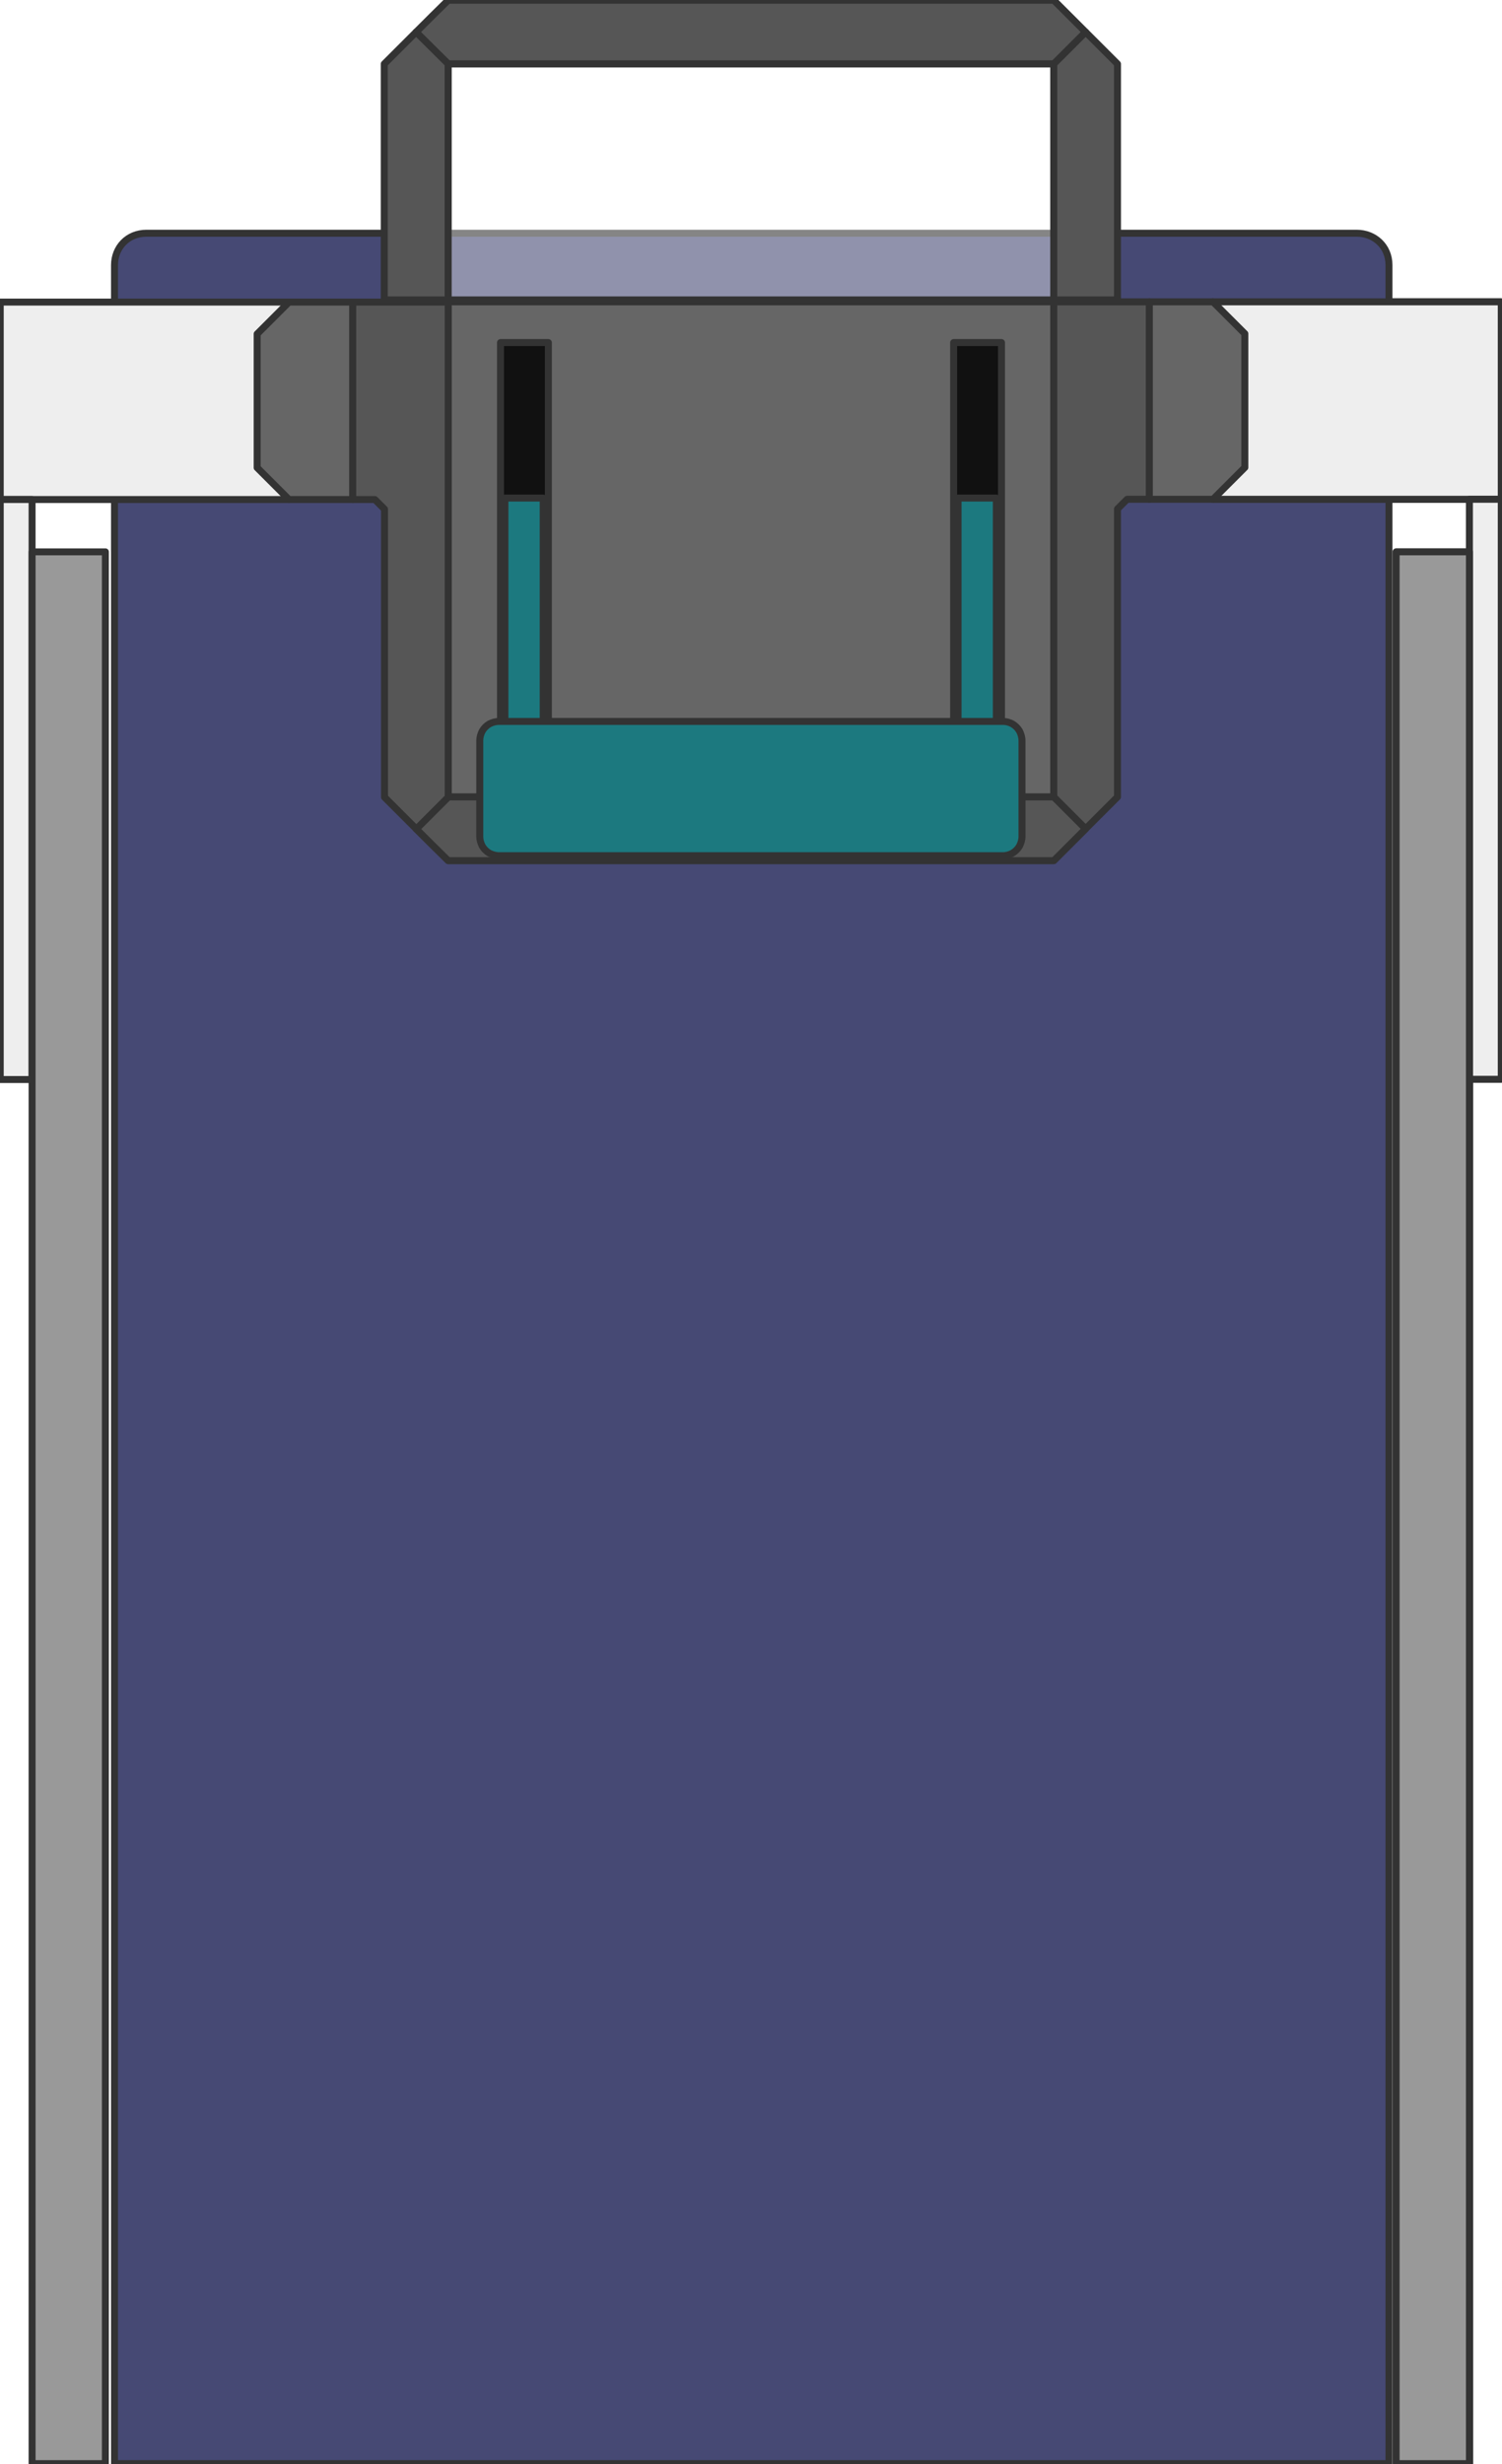 <?xml version="1.0" encoding="UTF-8"?>
<!DOCTYPE svg PUBLIC "-//W3C//DTD SVG 1.1//EN" "http://www.w3.org/Graphics/SVG/1.1/DTD/svg11.dtd">
<svg version="1.2" width="60.86mm" height="99.84mm" viewBox="7456 9866 6086 9984" preserveAspectRatio="xMidYMid" fill-rule="evenodd" stroke-width="28.222" stroke-linejoin="round" xmlns="http://www.w3.org/2000/svg" xmlns:ooo="http://xml.openoffice.org/svg/export" xmlns:xlink="http://www.w3.org/1999/xlink" xmlns:presentation="http://sun.com/xmlns/staroffice/presentation" xmlns:smil="http://www.w3.org/2001/SMIL20/" xmlns:anim="urn:oasis:names:tc:opendocument:xmlns:animation:1.0" xmlns:svg="urn:oasis:names:tc:opendocument:xmlns:svg-compatible:1.0" xml:space="preserve">
  <defs>
    <filter id="noiseFilter" x="0" y="0" width="100%" height="100%">
      <feTurbulence type="fractalNoise" baseFrequency="10.9" numOctaves="3" stitchTiles="stitch" result="noisy" />
      <feColorMatrix type="saturate" values="0" result="desaturatedNoise"/>
      <feBlend in="SourceGraphic" in2="desaturatedNoise" mode="multiply"/>
    </filter>

    <filter id="subtleSparkleFilter" x="0%" y="0%" width="100%" height="100%">
      <!-- Create speckles -->
      <feTurbulence type="fractalNoise" baseFrequency="10.10" numOctaves="2" stitchTiles="stitch" result="speckles"/>
      <!-- Increase contrast to make speckles sparse -->
      <feComponentTransfer in="speckles" result="sharpSpeckles">
        <feFuncA type="discrete" tableValues="0 0 1"/>
      </feComponentTransfer>
      <!-- Apply color to speckles (white) -->

      <!-- Blend the speckles with the original graphic -->
      <feBlend in="SourceGraphic" in2="coloredSpeckles" mode="screen"/>
    </filter>

    <filter id="combinedFilter" x="0%" y="0%" width="100%" height="100%">
      <!-- Matte rough texture -->
      <feTurbulence type="fractalNoise" baseFrequency="0.9" numOctaves="2" stitchTiles="stitch" result="noisy" />
      <feColorMatrix type="saturate" values="0" result="desaturatedNoise"/>
      <feBlend in="SourceGraphic" in2="desaturatedNoise" mode="multiply" result="matteTexture"/>
      
      <!-- Subtle sparkles -->
      <feTurbulence type="fractalNoise" baseFrequency="10.12" numOctaves="1" stitchTiles="stitch" result="speckles"/>
      <feComponentTransfer in="speckles" result="sharpSpeckles">
        <feFuncA type="discrete" tableValues="0 0 1"/>
      </feComponentTransfer>
      <feColorMatrix type="matrix" values="0 0 0 0 1 0 0 0 0 1 0 0 0 0 1 0 0 0 0.2 0" in="sharpSpeckles" result="coloredSpeckles"/>
      
      <!-- Combine matte texture and sparkles -->
      <feBlend in="matteTexture" in2="coloredSpeckles" mode="screen"/>
    </filter>

  </defs>

    <rect class="BoundingBox" stroke="none" fill="none" x="13539" y="11088" width="3" height="3153"/>
    <path fill="none" stroke="rgb(51,51,51)" d="M 13540,14239 L 13540,11889 13540,11089"/>


    <rect class="BoundingBox" stroke="none" fill="none" x="13410" y="11888" width="3" height="2036"/>
    <path fill="none" stroke="rgb(51,51,51)" d="M 13411,11889 L 13411,13922"/>


    <rect class="BoundingBox" stroke="none" fill="none" x="13410" y="14238" width="132" height="3"/>
    <path fill="none" stroke="rgb(51,51,51)" d="M 13411,14239 L 13540,14239"/>


    <rect class="BoundingBox" stroke="none" fill="none" x="13410" y="11888" width="132" height="3"/>
    <path fill="none" stroke="rgb(51,51,51)" d="M 13540,11889 L 13411,11889"/>


    <rect class="BoundingBox" stroke="none" fill="none" x="12370" y="11088" width="1172" height="3"/>
    <path fill="none" stroke="rgb(51,51,51)" d="M 12371,11089 L 13540,11089"/>


    <rect class="BoundingBox" stroke="none" fill="none" x="7919" y="10810" width="5167" height="9040"/>
    <path fill="rgb(70,73,116)" stroke="none" d="M 13084,10940 C 13084,10862 13023,10811 12954,10811 L 12954,10811 C 11319,10811 9684,10811 8049,10811 L 8049,10811 C 7973,10811 7920,10869 7920,10940 L 7920,10940 C 7920,13909 7920,16879 7920,19848 L 7920,19848 7920,19848 7920,19848 13084,19848 13084,19848 13084,19848 13084,19848 13084,10940 Z"/>
    <path fill="none" stroke="rgb(51,51,51)" d="M 13084,10940 C 13084,10862 13023,10811 12954,10811 L 12954,10811 8049,10811 8049,10811 C 7973,10811 7920,10869 7920,10940 L 7920,10940 7920,19848 7920,19848 7920,19848 7920,19848 13084,19848 13084,19848 13084,19848 13084,19848 13084,10940 Z"/>


    <rect class="BoundingBox" stroke="none" fill="none" x="12370" y="11888" width="1043" height="3"/>
    <path fill="none" stroke="rgb(51,51,51)" d="M 13411,11889 L 12371,11889"/>


    <rect class="BoundingBox" stroke="none" fill="none" x="11596" y="13094" width="132" height="3"/>
    <path fill="none" stroke="rgb(51,51,51)" d="M 11726,13095 L 11597,13095"/>

    <rect class="BoundingBox" stroke="none" fill="none" x="9271" y="11088" width="2457" height="2009"/>
    <path fill="rgb(102,102,102)" stroke="none" d="M 10499,13095 L 9272,13095 9272,11089 11726,11089 11726,13095 10499,13095 Z"/>
    <path fill="none" stroke="rgb(51,51,51)" d="M 10499,13095 L 9272,13095 9272,11089 11726,11089 11726,13095 10499,13095 Z"/>


    <rect class="BoundingBox" stroke="none" fill="none" x="9141" y="13223" width="2716" height="132"/>
    <path fill="none" stroke="rgb(51,51,51)" d="M 9142,13224 L 9272,13353 11726,13353 11855,13224"/>


    <rect class="BoundingBox" stroke="none" fill="none" x="13113" y="12101" width="300" height="7749"/>
    <path fill="none" stroke="rgb(51,51,51)" d="M 13411,12102 L 13385,12102 13140,12102 13114,12102 13114,19848 13140,19848 13385,19848 13411,19848 13411,13922"/>


    <rect class="BoundingBox" stroke="none" fill="none" x="9141" y="9866" width="2716" height="261"/>
    <path fill="rgb(86,86,86)" stroke="none" d="M 11726,9867 L 11855,9996 11855,9996 11726,10125 11726,10125 9272,10125 C 9228,10082 9185,10039 9142,9996 9185,9953 9228,9910 9272,9867 L 9272,9867 11726,9867 11726,9867 Z"/>
    <path fill="none" stroke="rgb(51,51,51)" d="M 11726,9867 L 11855,9996 11855,9996 11726,10125 11726,10125 9272,10125 C 9228,10082 9185,10039 9142,9996 9185,9953 9228,9910 9272,9867 L 9272,9867 11726,9867 11726,9867 Z"/>

    <rect class="BoundingBox" stroke="none" fill="none" x="9012" y="9995" width="262" height="1088"/>
    <path fill="rgb(86,86,86)" stroke="none" d="M 9272,11081 L 9013,11081 9013,11081 9013,10125 9142,9996 9142,9996 9272,10125 9272,10125 9272,11081 9272,11081 Z"/>
    <path fill="none" stroke="rgb(51,51,51)" d="M 9272,11081 L 9013,11081 9013,11081 9013,10125 9142,9996 9142,9996 9272,10125 9272,10125 9272,11081 9272,11081 Z"/>

    <rect class="BoundingBox" stroke="none" fill="none" x="9271" y="10124" width="2457" height="959"/>
    <path fill="rgb(102,102,102)" filter="url(#combinedFilter)" stroke="none" d="M 10499,11081 L 9272,11081 9272,10125 11726,10125 11726,11081 10499,11081 Z"/>
    <path fill="none" stroke="rgb(51,51,51)" d="M 10499,11081 L 9272,11081 9272,10125 11726,10125 11726,11081 10499,11081 Z"/>

    <rect class="BoundingBox" stroke="none" fill="none" x="11725" y="9995" width="261" height="1088"/>
    <path fill="rgb(86,86,86)" stroke="none" d="M 11726,11081 L 11984,11081 11984,11081 11984,10125 11984,10125 11855,9996 11855,9996 11726,10125 11726,10125 11726,11081 11726,11081 Z"/>
    <path fill="none" stroke="rgb(51,51,51)" d="M 11726,11081 L 11984,11081 11984,11081 11984,10125 11984,10125 11855,9996 11855,9996 11726,10125 11726,10125 11726,11081 11726,11081 Z"/>


    <rect class="BoundingBox" stroke="none" fill="none" x="8625" y="10202" width="3" height="3"/>
    <path fill="none" stroke="rgb(51,51,51)" d="M 8626,10203 L 8626,10203 Z"/>


    <rect class="BoundingBox" stroke="none" fill="none" x="8496" y="10331" width="3" height="3"/>
    <path fill="none" stroke="rgb(51,51,51)" d="M 8497,10332 L 8497,10332 Z"/>


    <rect class="BoundingBox" stroke="none" fill="none" x="8625" y="10202" width="3" height="3"/>
    <path fill="none" stroke="rgb(51,51,51)" d="M 8626,10203 L 8626,10203 Z"/>


    <rect class="BoundingBox" stroke="none" fill="none" x="8496" y="10331" width="3" height="3"/>
    <path fill="none" stroke="rgb(51,51,51)" d="M 8497,10332 L 8497,10332 Z"/>


    <rect class="BoundingBox" stroke="none" fill="none" x="8625" y="10202" width="3" height="3"/>
    <path fill="none" stroke="rgb(51,51,51)" d="M 8626,10203 L 8626,10203 Z"/>


    <rect class="BoundingBox" stroke="none" fill="none" x="8883" y="10202" width="3" height="3"/>
    <path fill="none" stroke="rgb(51,51,51)" d="M 8884,10203 L 8884,10203 Z"/>


    <rect class="BoundingBox" stroke="none" fill="none" x="8883" y="10202" width="3" height="3"/>
    <path fill="none" stroke="rgb(51,51,51)" d="M 8884,10203 L 8884,10203 Z"/>


    <rect class="BoundingBox" stroke="none" fill="none" x="8883" y="10202" width="3" height="3"/>
    <path fill="none" stroke="rgb(51,51,51)" d="M 8884,10203 L 8884,10203 Z"/>


    <rect class="BoundingBox" stroke="none" fill="none" x="8883" y="10202" width="3" height="3"/>
    <path fill="none" stroke="rgb(51,51,51)" d="M 8884,10203 L 8884,10203 Z"/>


    <rect class="BoundingBox" stroke="none" fill="none" x="8883" y="10202" width="3" height="3"/>
    <path fill="none" stroke="rgb(51,51,51)" d="M 8884,10203 L 8884,10203 Z"/>


    <rect class="BoundingBox" stroke="none" fill="none" x="8883" y="10202" width="3" height="3"/>
    <path fill="none" stroke="rgb(51,51,51)" d="M 8884,10203 L 8884,10203 Z"/>


    <rect class="BoundingBox" stroke="none" fill="none" x="8625" y="10202" width="3" height="3"/>
    <path fill="none" stroke="rgb(51,51,51)" d="M 8626,10203 L 8626,10203 Z"/>


    <rect class="BoundingBox" stroke="none" fill="none" x="8625" y="10202" width="3" height="3"/>
    <path fill="none" stroke="rgb(51,51,51)" d="M 8626,10203 L 8626,10203 Z"/>


    <rect class="BoundingBox" stroke="none" fill="none" x="8625" y="10202" width="3" height="3"/>
    <path fill="none" stroke="rgb(51,51,51)" d="M 8626,10203 L 8626,10203 Z"/>


    <rect class="BoundingBox" stroke="none" fill="none" x="8496" y="10331" width="3" height="3"/>
    <path fill="none" stroke="rgb(51,51,51)" d="M 8497,10332 L 8497,10332 Z"/>


    <rect class="BoundingBox" stroke="none" fill="none" x="8496" y="10331" width="3" height="3"/>
    <path fill="none" stroke="rgb(51,51,51)" d="M 8497,10332 L 8497,10332 Z"/>


    <rect class="BoundingBox" stroke="none" fill="none" x="8496" y="10331" width="3" height="3"/>
    <path fill="none" stroke="rgb(51,51,51)" d="M 8497,10332 L 8497,10332 Z"/>


    <rect class="BoundingBox" stroke="none" fill="none" x="8496" y="10873" width="3" height="3"/>
    <path fill="none" stroke="rgb(51,51,51)" d="M 8497,10874 L 8497,10874 Z"/>


    <rect class="BoundingBox" stroke="none" fill="none" x="11319" y="11253" width="197" height="1544"/>
    <path fill="rgb(17,17,17)" stroke="none" d="M 11417,12795 L 11320,12795 11320,11254 11514,11254 11514,12795 11417,12795 Z"/>
    <path fill="none" stroke="rgb(51,51,51)" d="M 11417,12795 L 11320,12795 11320,11254 11514,11254 11514,12795 11417,12795 Z"/>


    <rect class="BoundingBox" stroke="none" fill="none" x="11337" y="11883" width="158" height="914"/>
    <path fill="rgb(28,121,127)" stroke="none" d="M 11416,12795 L 11338,12795 11338,11884 11493,11884 11493,12795 11416,12795 Z"/>
    <path fill="none" stroke="rgb(51,51,51)" d="M 11416,12795 L 11338,12795 11338,11884 11493,11884 11493,12795 11416,12795 Z"/>


    <rect class="BoundingBox" stroke="none" fill="none" x="9483" y="11253" width="197" height="1544"/>
    <path fill="rgb(17,17,17)" stroke="none" d="M 9581,12795 L 9484,12795 9484,11254 9678,11254 9678,12795 9581,12795 Z"/>
    <path fill="none" stroke="rgb(51,51,51)" d="M 9581,12795 L 9484,12795 9484,11254 9678,11254 9678,12795 9581,12795 Z"/>


    <rect class="BoundingBox" stroke="none" fill="none" x="9501" y="11883" width="158" height="914"/>
    <path fill="rgb(28,121,127)" stroke="none" d="M 9580,12795 L 9502,12795 9502,11884 9657,11884 9657,12795 9580,12795 Z"/>
    <path fill="none" stroke="rgb(51,51,51)" d="M 9580,12795 L 9502,12795 9502,11884 9657,11884 9657,12795 9580,12795 Z"/>


    <rect class="BoundingBox" stroke="none" fill="none" x="9141" y="13094" width="2716" height="261"/>
    <path fill="rgb(86,86,86)" stroke="none" d="M 11726,13353 L 11855,13224 11855,13224 11726,13095 11726,13095 9272,13095 C 9228,13138 9185,13181 9142,13224 9185,13267 9228,13310 9272,13353 L 9272,13353 11726,13353 11726,13353 Z"/>
    <path fill="none" stroke="rgb(51,51,51)" d="M 11726,13353 L 11855,13224 11855,13224 11726,13095 11726,13095 9272,13095 C 9228,13138 9185,13181 9142,13224 9185,13267 9228,13310 9272,13353 L 9272,13353 11726,13353 11726,13353 Z"/>


    <rect class="BoundingBox" stroke="none" fill="none" x="11725" y="11088" width="390" height="2138"/>
    <path fill="rgb(86,86,86)" stroke="none" d="M 12113,11889 L 12113,11089 12113,11089 11726,11089 11726,11089 11726,13095 11726,13095 11855,13224 11855,13224 11984,13095 11984,13095 11984,11928 11984,11928 12023,11889 12023,11889 12113,11889 12113,11889 Z"/>
    <path fill="none" stroke="rgb(51,51,51)" d="M 12113,11889 L 12113,11089 12113,11089 11726,11089 11726,11089 11726,13095 11726,13095 11855,13224 11855,13224 11984,13095 11984,13095 11984,11928 11984,11928 12023,11889 12023,11889 12113,11889 12113,11889 Z"/>


    <rect class="BoundingBox" stroke="none" fill="none" x="12369" y="11088" width="1172" height="803"/>
    <path fill="rgb(238,238,238)" stroke="none" d="M 12955,11889 L 12370,11889 12370,11089 13539,11089 13539,11889 12955,11889 Z"/>
    <path fill="none" stroke="rgb(51,51,51)" d="M 12955,11889 L 12370,11889 12370,11089 13539,11089 13539,11889 12955,11889 Z"/>


    <rect class="BoundingBox" stroke="none" fill="none" x="12112" y="11088" width="390" height="803"/>
    <path fill="rgb(102,102,102)" stroke="none" d="M 12371,11089 L 12113,11089 12113,11089 12113,11889 12113,11889 12371,11889 12371,11889 12500,11760 12500,11760 12500,11218 12500,11218 12371,11089 12371,11089 Z"/>
    <path fill="none" stroke="rgb(51,51,51)" d="M 12371,11089 L 12113,11089 12113,11089 12113,11889 12113,11889 12371,11889 12371,11889 12500,11760 12500,11760 12500,11218 12500,11218 12371,11089 12371,11089 Z"/>


    <rect class="BoundingBox" stroke="none" fill="none" x="13409" y="11888" width="132" height="2353"/>
    <path fill="rgb(238,238,238)" stroke="none" d="M 13475,14239 L 13410,14239 13410,11889 13539,11889 13539,14239 13475,14239 Z"/>
    <path fill="none" stroke="rgb(51,51,51)" d="M 13475,14239 L 13410,14239 13410,11889 13539,11889 13539,14239 13475,14239 Z"/>


    <rect class="BoundingBox" stroke="none" fill="none" x="13112" y="12101" width="300" height="7749"/>
    <path fill="rgb(153,153,153)" stroke="none" d="M 13262,19848 L 13113,19848 13113,12102 13410,12102 13410,19848 13262,19848 Z"/>
    <path fill="none" stroke="rgb(51,51,51)" d="M 13262,19848 L 13113,19848 13113,12102 13410,12102 13410,19848 13262,19848 Z"/>


    <rect class="BoundingBox" stroke="none" fill="none" x="8884" y="11089" width="390" height="2138"/>
    <path fill="rgb(86,86,86)" stroke="none" d="M 8885,11890 L 8885,11090 8885,11090 9272,11090 9272,11090 9272,13096 9272,13096 9143,13225 9143,13225 9014,13096 9014,13096 9014,11929 9014,11929 8975,11890 8975,11890 8885,11890 8885,11890 Z"/>
    <path fill="none" stroke="rgb(51,51,51)" d="M 8885,11890 L 8885,11090 8885,11090 9272,11090 9272,11090 9272,13096 9272,13096 9143,13225 9143,13225 9014,13096 9014,13096 9014,11929 9014,11929 8975,11890 8975,11890 8885,11890 8885,11890 Z"/>


    <rect class="BoundingBox" stroke="none" fill="none" x="7456" y="11089" width="1172" height="803"/>
    <path fill="rgb(238,238,238)" stroke="none" d="M 8042,11890 L 7457,11890 7457,11090 8626,11090 8626,11890 8042,11890 Z"/>
    <path fill="none" stroke="rgb(51,51,51)" d="M 8042,11890 L 7457,11890 7457,11090 8626,11090 8626,11890 8042,11890 Z"/>

    <rect class="BoundingBox" stroke="none" fill="none" x="8497" y="11089" width="390" height="803"/>
    <path fill="rgb(102,102,102)" stroke="none" d="M 8627,11090 L 8885,11090 8885,11090 8885,11890 8885,11890 8627,11890 8627,11890 8498,11761 8498,11761 8498,11219 8498,11219 8627,11090 8627,11090 Z"/>
    <path fill="none" stroke="rgb(51,51,51)" d="M 8627,11090 L 8885,11090 8885,11090 8885,11890 8885,11890 8627,11890 8627,11890 8498,11761 8498,11761 8498,11219 8498,11219 8627,11090 8627,11090 Z"/>

    <rect class="BoundingBox" stroke="none" fill="none" x="7456" y="11889" width="132" height="2353"/>
    <path fill="rgb(238,238,238)" stroke="none" d="M 7522,14240 L 7457,14240 7457,11890 7586,11890 7586,14240 7522,14240 Z"/>
    <path fill="none" stroke="rgb(51,51,51)" d="M 7522,14240 L 7457,14240 7457,11890 7586,11890 7586,14240 7522,14240 Z"/>

    <rect class="BoundingBox" stroke="none" fill="none" x="7585" y="12101" width="300" height="7749"/>
    <path fill="rgb(153,153,153)" stroke="none" d="M 7735,19848 L 7586,19848 7586,12102 7883,12102 7883,19848 7735,19848 Z"/>
    <path fill="none" stroke="rgb(51,51,51)" d="M 7735,19848 L 7586,19848 7586,12102 7883,12102 7883,19848 7735,19848 Z"/>

    <rect class="BoundingBox" stroke="none" fill="none" x="9399" y="12788" width="2200" height="547"/>
    <path fill="rgb(28,121,127)" stroke="none" d="M 9400,13256 C 9400,13269 9404,13282 9410,13294 9417,13306 9427,13316 9439,13323 9451,13329 9464,13333 9478,13333 9478,13333 9478,13333 9478,13333 L 9478,13333 11520,13333 11520,13333 C 11534,13333 11547,13329 11558,13323 11570,13316 11580,13306 11587,13294 11593,13282 11597,13269 11597,13256 L 11597,13256 11597,12867 11597,12867 C 11597,12853 11593,12840 11587,12828 11580,12816 11570,12806 11558,12799 11547,12793 11534,12789 11520,12789 L 11520,12789 9478,12789 9478,12789 C 9478,12789 9478,12789 9478,12789 9464,12789 9451,12793 9439,12799 9427,12806 9417,12816 9410,12828 9404,12840 9400,12853 9400,12867 L 9400,12867 9400,13256 9400,13256 Z"/>
    <path fill="none" stroke="rgb(51,51,51)" d="M 9400,13256 C 9400,13269 9404,13282 9410,13294 9417,13306 9427,13316 9439,13323 9451,13329 9464,13333 9478,13333 9478,13333 9478,13333 9478,13333 L 9478,13333 11520,13333 11520,13333 C 11534,13333 11547,13329 11558,13323 11570,13316 11580,13306 11587,13294 11593,13282 11597,13269 11597,13256 L 11597,13256 11597,12867 11597,12867 C 11597,12853 11593,12840 11587,12828 11580,12816 11570,12806 11558,12799 11547,12793 11534,12789 11520,12789 L 11520,12789 9478,12789 9478,12789 C 9478,12789 9478,12789 9478,12789 9464,12789 9451,12793 9439,12799 9427,12806 9417,12816 9410,12828 9404,12840 9400,12853 9400,12867 L 9400,12867 9400,13256 9400,13256 Z"/>

</svg>